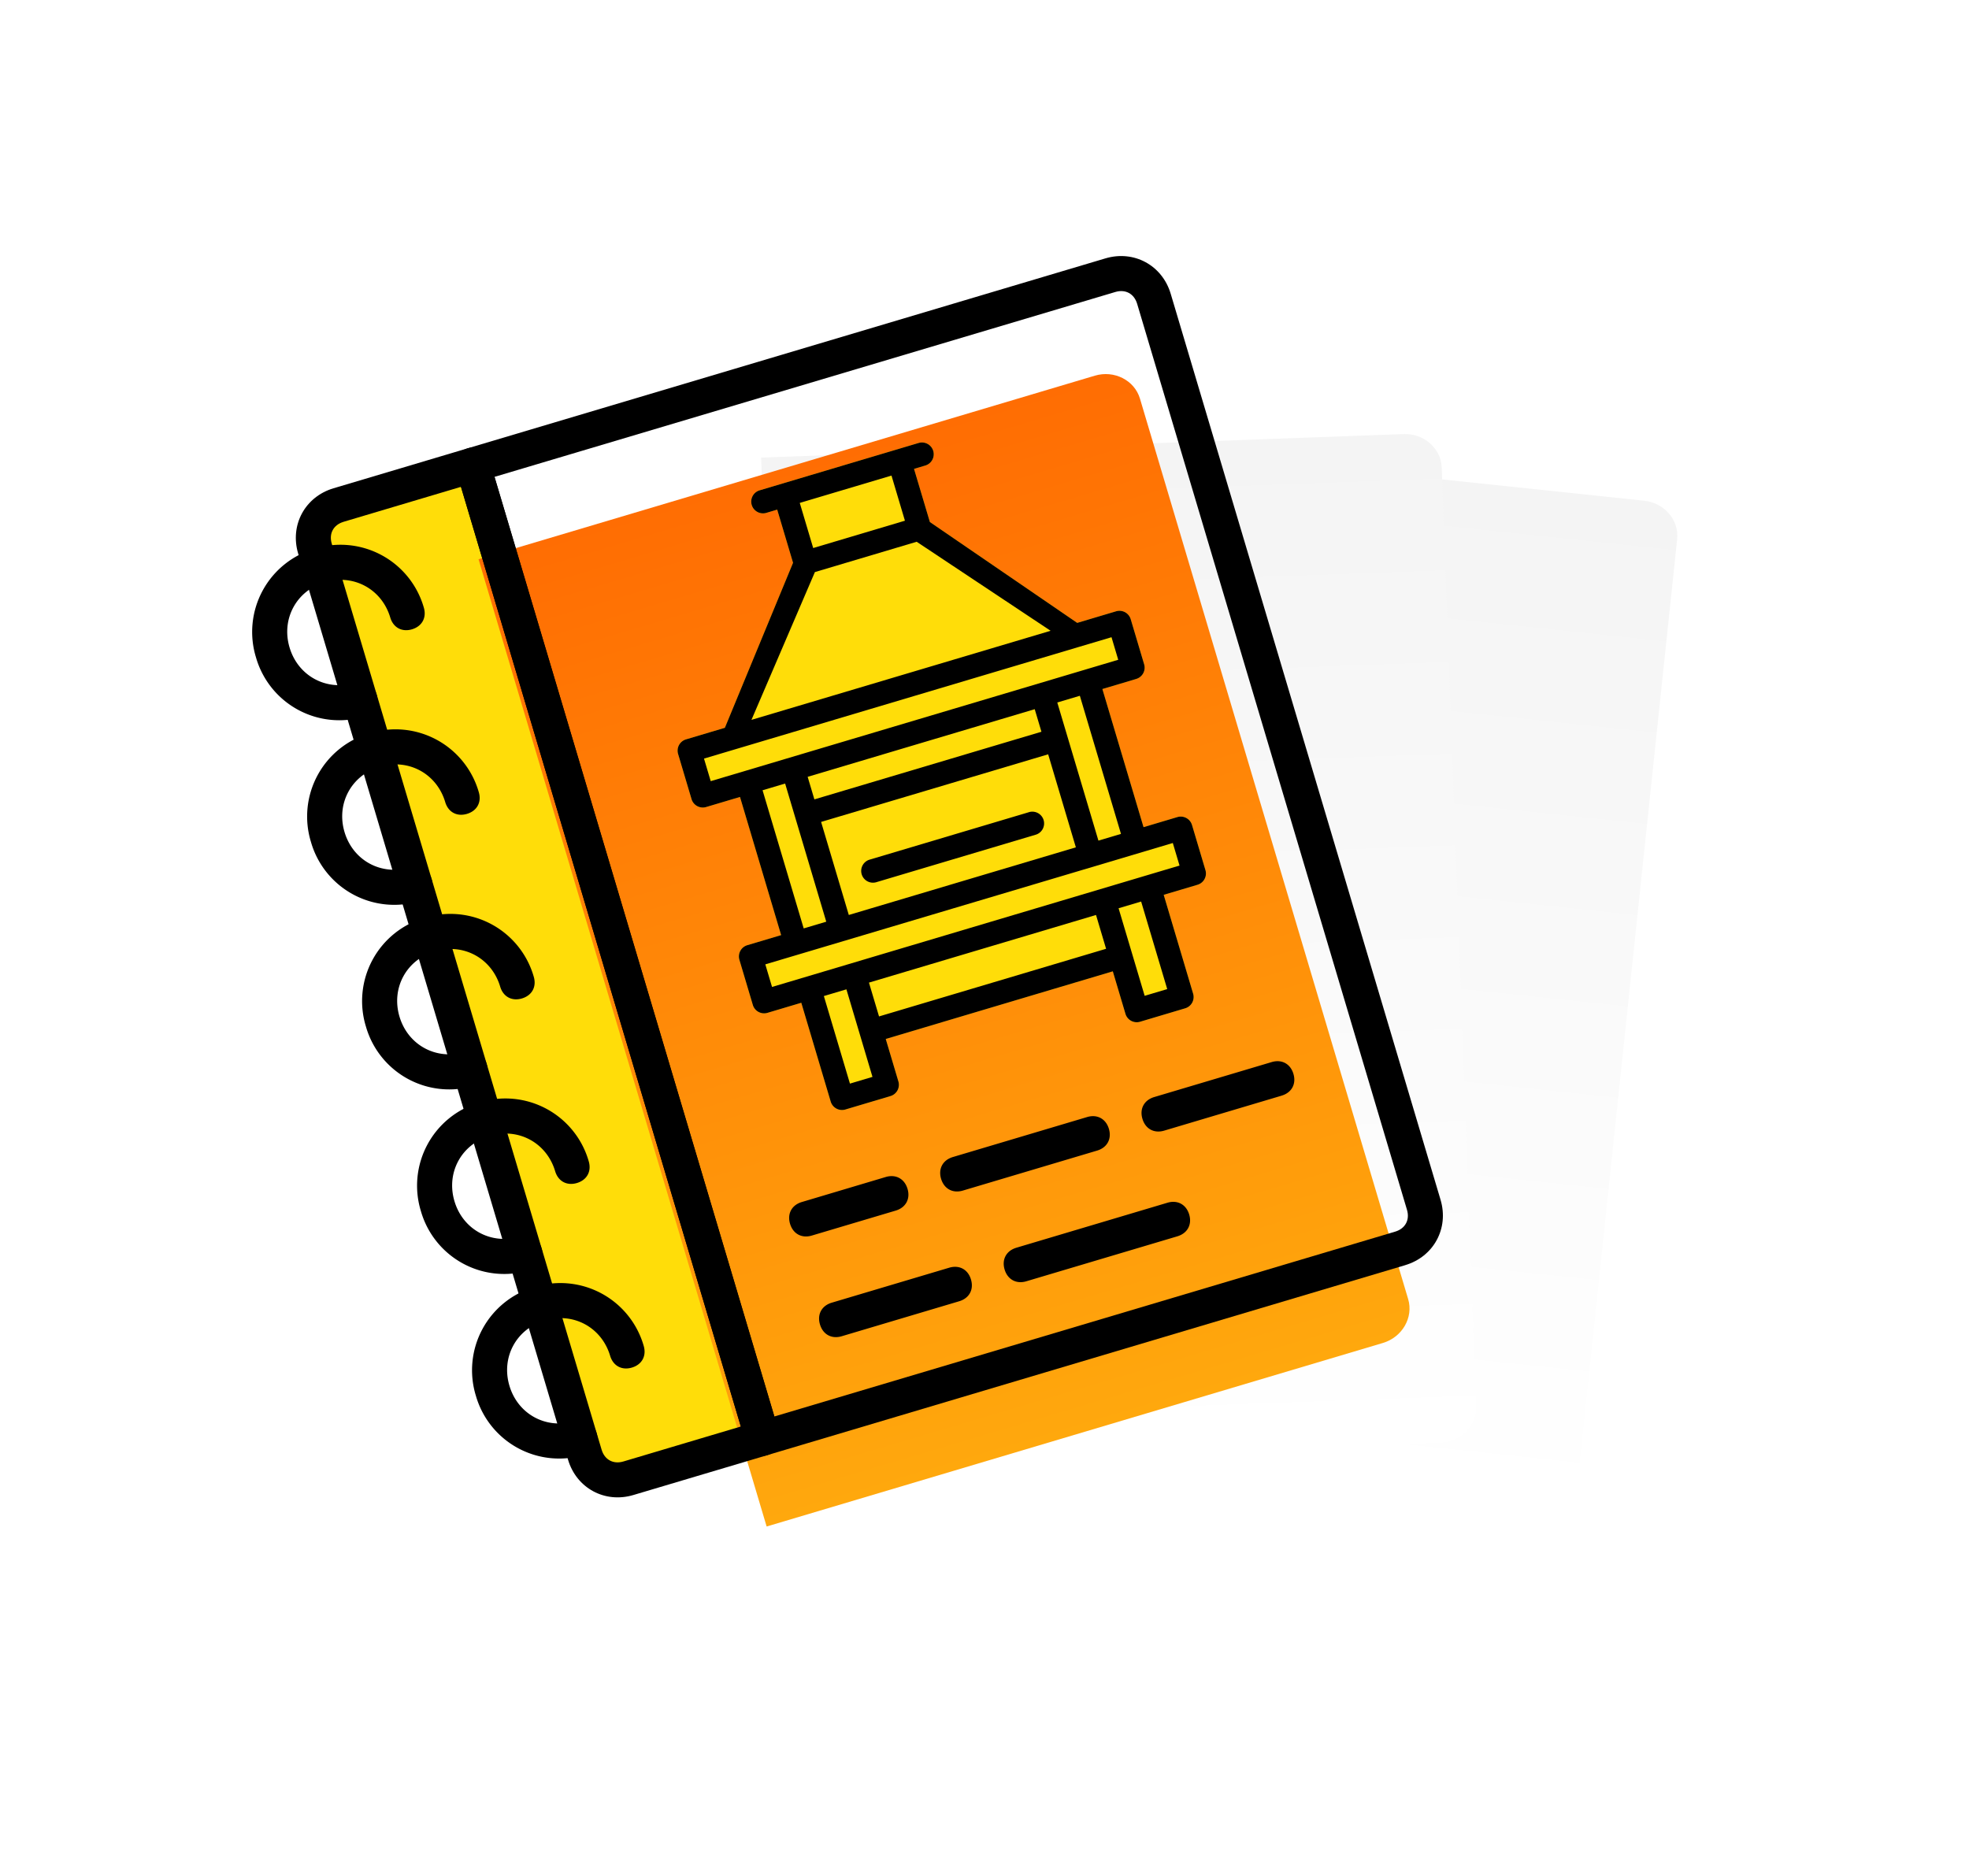 <svg width="85" height="81" viewBox="0 0 85 81" fill="none" xmlns="http://www.w3.org/2000/svg"><path d="M66.408 63.947l-27.604-2.913 4.573-43.33 27.604 2.913c.868.091 1.507.838 1.42 1.66L68.143 62.62c-.087.822-.867 1.42-1.735 1.328z" fill="url(#a)" filter="url(#b)"/><path d="M62.191 59.28l-27.739 1.017-1.595-43.542 27.74-1.016c.871-.032 1.61.618 1.64 1.443l1.484 40.54c.03.825-.658 1.527-1.53 1.559z" fill="url(#c)" filter="url(#d)"/><path d="M32.92 62.091l-5.794 1.726a1.516 1.516 0 0 1-1.88-1.017l-11.65-39.116a1.516 1.516 0 0 1 1.017-1.88l5.795-1.726L32.92 62.09z" fill="#fff"/><path d="M33.388 61.952l-5.796 1.726a1.516 1.516 0 0 1-1.88-1.017l-11.65-39.117a1.516 1.516 0 0 1 1.018-1.88l5.795-1.726 12.513 42.014z" fill="#FFDD09"/><path d="M59.697 53.977L33.095 61.9 20.658 20.142l26.603-7.923c.836-.25 1.713.195 1.949.987l11.579 38.878c.236.792-.255 1.644-1.092 1.893z" fill="url(#e)" filter="url(#f)"/><path d="M49.05 29.31a.508.508 0 0 0 .342-.631l-.58-1.948a.508.508 0 0 0-.632-.341l-1.678.5-6.36-4.354-.684-2.294.487-.145a.508.508 0 0 0-.29-.974l-6.88 2.05a.508.508 0 0 0 .29.973l.486-.145.684 2.295-2.943 7.123-1.678.5a.508.508 0 0 0-.341.632l.58 1.947c.08.269.363.422.631.342l1.461-.435 1.776 5.964-1.46.435a.508.508 0 0 0-.342.631l.58 1.948c.08.269.363.422.632.342l1.46-.435 1.27 4.267a.51.51 0 0 0 .633.341l1.947-.58a.508.508 0 0 0 .342-.631l-.546-1.834 9.802-2.92.546 1.834c.08.27.363.422.632.342l1.947-.58a.508.508 0 0 0 .342-.632l-1.27-4.267 1.46-.434a.508.508 0 0 0 .342-.632l-.58-1.948a.508.508 0 0 0-.632-.342l-1.46.435-1.777-5.963 1.46-.435z" fill="#FFDD09"/><path d="M49.05 29.31a.508.508 0 0 0 .342-.631l-.58-1.948a.508.508 0 0 0-.632-.341l-1.678.5-6.36-4.354-.684-2.294.487-.145a.508.508 0 0 0-.29-.974l-6.88 2.05a.508.508 0 0 0 .29.973l.486-.145.684 2.295-2.943 7.123-1.678.5a.508.508 0 0 0-.341.632l.58 1.947c.08.269.363.422.631.342l1.461-.435 1.776 5.964-1.46.435a.508.508 0 0 0-.342.631l.58 1.948c.08.269.363.422.632.342l1.46-.435 1.27 4.267a.51.51 0 0 0 .633.341l1.947-.58a.508.508 0 0 0 .342-.631l-.546-1.834 9.802-2.92.546 1.834c.08.27.363.422.632.342l1.947-.58a.508.508 0 0 0 .342-.632l-1.27-4.267 1.46-.434a.508.508 0 0 0 .342-.632l-.58-1.948a.508.508 0 0 0-.632-.342l-1.46.435-1.777-5.963 1.46-.435zm-14.525-7.599l3.96-1.18.58 1.948-3.96 1.18-.58-1.948zm.653 2.986l4.394-1.309 5.782 3.843-12.914 3.846 2.738-6.38zm2.486 21.793l-.973.29L35.565 43l.974-.29 1.125 3.78zm10.085-5.53l-9.802 2.92-.435-1.46 9.802-2.92.435 1.46zm2.639 1.74l-.974.29-1.126-3.78.974-.29 1.126 3.78zm.241-6.307l.29.974-17.591 5.24-.29-.975 17.591-5.239zM34.695 40.08l-1.776-5.964.974-.29 1.776 5.964-.974.29zm10.553-7.516l1.196 4.016-9.802 2.92-1.196-4.017 9.802-2.919zM35.156 34.51l-.29-.974 9.802-2.92.29.974-9.802 2.92zm12.262 1.78l-1.776-5.963.974-.29L48.392 36l-.974.29zm-16.737-2.568l-.29-.973 1.46-.435 14.67-4.37 1.462-.435.29.974-17.592 5.24z" fill="#000"/><path d="M44.403 35.067l-6.881 2.05a.508.508 0 0 0 .29.973l6.88-2.05a.508.508 0 1 0-.29-.973z" fill="#000"/><path d="M60.662 54.618l-27.527 8.198c-.434.13-.81-.074-.94-.509L19.683 20.293c-.13-.435.073-.81.508-.94l27.527-8.198c1.231-.367 2.453.294 2.82 1.526l11.65 39.116c.366 1.232-.295 2.454-1.526 2.82zM33.428 61.15l26.802-7.98c.435-.13.638-.506.509-.94l-11.65-39.117c-.13-.434-.505-.638-.94-.508l-26.802 7.982 12.081 40.565z" fill="#000"/><path d="M33.137 62.816l-5.795 1.725c-1.232.367-2.454-.294-2.82-1.525l-11.65-39.117c-.367-1.231.294-2.453 1.526-2.82l5.795-1.726c.434-.13.81.074.94.509l12.513 42.013c.13.435-.074.811-.509.94zM14.829 22.528c-.434.13-.638.505-.508.94l11.65 39.116c.129.435.505.638.94.509l5.07-1.51L19.9 21.017l-5.07 1.51z" fill="#000"/><path d="M15.752 30.927a3.742 3.742 0 0 1-4.7-2.543 3.742 3.742 0 0 1 2.543-4.7 3.742 3.742 0 0 1 4.7 2.543c.13.434-.074.81-.508.94-.435.13-.811-.074-.94-.509-.367-1.231-1.59-1.892-2.82-1.526-1.232.367-1.893 1.59-1.527 2.82.367 1.232 1.59 1.893 2.82 1.527.435-.13.811.074.94.508.13.435-.073.81-.508.94zm2.373 7.969a3.742 3.742 0 0 1-4.7-2.544 3.742 3.742 0 0 1 2.543-4.7 3.742 3.742 0 0 1 4.7 2.543c.13.435-.074.81-.508.94-.435.13-.811-.074-.94-.508-.367-1.232-1.59-1.893-2.82-1.527-1.232.367-1.893 1.59-1.527 2.82.367 1.232 1.59 1.894 2.82 1.527.435-.13.811.074.94.508.13.435-.073.811-.508.94zm2.373 7.968a3.742 3.742 0 0 1-4.7-2.543 3.742 3.742 0 0 1 2.543-4.701 3.742 3.742 0 0 1 4.7 2.543c.13.435-.074.81-.508.94-.435.13-.811-.074-.94-.508-.367-1.232-1.59-1.893-2.82-1.526-1.232.366-1.893 1.588-1.527 2.82.367 1.231 1.59 1.893 2.82 1.526.435-.13.811.074.94.509.13.434-.073.81-.508.94zm2.373 7.968a3.742 3.742 0 0 1-4.7-2.544 3.742 3.742 0 0 1 2.543-4.7 3.742 3.742 0 0 1 4.7 2.543c.13.435-.074.81-.508.94-.435.13-.81-.074-.94-.508-.367-1.232-1.59-1.893-2.82-1.526-1.232.366-1.893 1.589-1.527 2.82.367 1.232 1.59 1.893 2.82 1.526.435-.13.811.074.94.509.13.434-.073.81-.508.94zm2.373 7.968a3.742 3.742 0 0 1-4.7-2.543 3.742 3.742 0 0 1 2.543-4.7 3.742 3.742 0 0 1 4.7 2.542c.13.435-.074.811-.508.94-.435.13-.81-.074-.94-.508-.367-1.232-1.59-1.893-2.82-1.526-1.232.367-1.893 1.589-1.527 2.82.367 1.232 1.59 1.893 2.82 1.526.435-.13.811.074.94.509.13.434-.073.81-.508.94zm30.084-15.5l-5.07 1.51c-.435.13-.811-.074-.94-.509-.13-.434.073-.81.508-.94l5.07-1.51c.435-.13.811.074.94.508.13.435-.073.811-.508.94zm-7.967 2.372l-5.795 1.726c-.435.13-.81-.074-.94-.508-.13-.435.074-.81.509-.94l5.795-1.726c.434-.13.81.074.94.508.13.435-.074.811-.509.94zm-8.693 2.59l-3.622 1.078c-.434.13-.81-.074-.94-.508-.13-.435.074-.811.509-.94l3.622-1.08c.434-.129.81.075.94.51.13.434-.074.81-.509.94zm2.74 3.914l-5.07 1.51c-.435.13-.811-.074-.94-.508-.13-.435.073-.81.508-.94l5.07-1.51c.435-.13.811.074.94.508.13.435-.073.81-.508.94zm9.42-2.804l-6.52 1.941c-.434.13-.81-.074-.94-.508-.13-.435.074-.81.509-.94l6.52-1.942c.434-.13.81.074.94.509.129.434-.075.81-.51.94z" fill="#000"/><defs><filter id="b" x="37.805" y="17.703" width="35.755" height="48.41" filterUnits="userSpaceOnUse" color-interpolation-filters="sRGB"><feFlood flood-opacity="0" result="BackgroundImageFix"/><feColorMatrix in="SourceAlpha" values="0 0 0 0 0 0 0 0 0 0 0 0 0 0 0 0 0 0 127 0"/><feOffset dy="1"/><feGaussianBlur stdDeviation=".5"/><feColorMatrix values="0 0 0 0 0 0 0 0 0 0 0 0 0 0 0 0 0 0 0.1 0"/><feBlend in2="BackgroundImageFix" result="effect1_dropShadow"/><feBlend in="SourceGraphic" in2="effect1_dropShadow" result="shape"/></filter><filter id="d" x="29.857" y="15.681" width="36.919" height="50.616" filterUnits="userSpaceOnUse" color-interpolation-filters="sRGB"><feFlood flood-opacity="0" result="BackgroundImageFix"/><feColorMatrix in="SourceAlpha" values="0 0 0 0 0 0 0 0 0 0 0 0 0 0 0 0 0 0 127 0"/><feOffset dy="3"/><feGaussianBlur stdDeviation="1.5"/><feColorMatrix values="0 0 0 0 0 0 0 0 0 0 0 0 0 0 0 0 0 0 0.1 0"/><feBlend in2="BackgroundImageFix" result="effect1_dropShadow"/><feBlend in="SourceGraphic" in2="effect1_dropShadow" result="shape"/></filter><filter id="f" x="5.658" y=".766" width="70.559" height="80.134" filterUnits="userSpaceOnUse" color-interpolation-filters="sRGB"><feFlood flood-opacity="0" result="BackgroundImageFix"/><feColorMatrix in="SourceAlpha" values="0 0 0 0 0 0 0 0 0 0 0 0 0 0 0 0 0 0 127 0"/><feOffset dy="4"/><feGaussianBlur stdDeviation="7.5"/><feColorMatrix values="0 0 0 0 0 0 0 0 0 0 0 0 0 0 0 0 0 0 0.25 0"/><feBlend in2="BackgroundImageFix" result="effect1_dropShadow"/><feBlend in="SourceGraphic" in2="effect1_dropShadow" result="shape"/></filter><linearGradient id="a" x1="57.968" y1="19.243" x2="53.395" y2="62.574" gradientUnits="userSpaceOnUse"><stop stop-color="#F4F4F4"/><stop offset="1" stop-color="#fff"/></linearGradient><linearGradient id="c" x1="47.519" y1="16.218" x2="49.114" y2="59.76" gradientUnits="userSpaceOnUse"><stop stop-color="#F4F4F4"/><stop offset="1" stop-color="#fff"/></linearGradient><linearGradient id="e" x1="34.72" y1="15.954" x2="47.156" y2="57.712" gradientUnits="userSpaceOnUse"><stop stop-color="#FF6D03"/><stop offset="1" stop-color="#FFA80D"/></linearGradient></defs></svg>